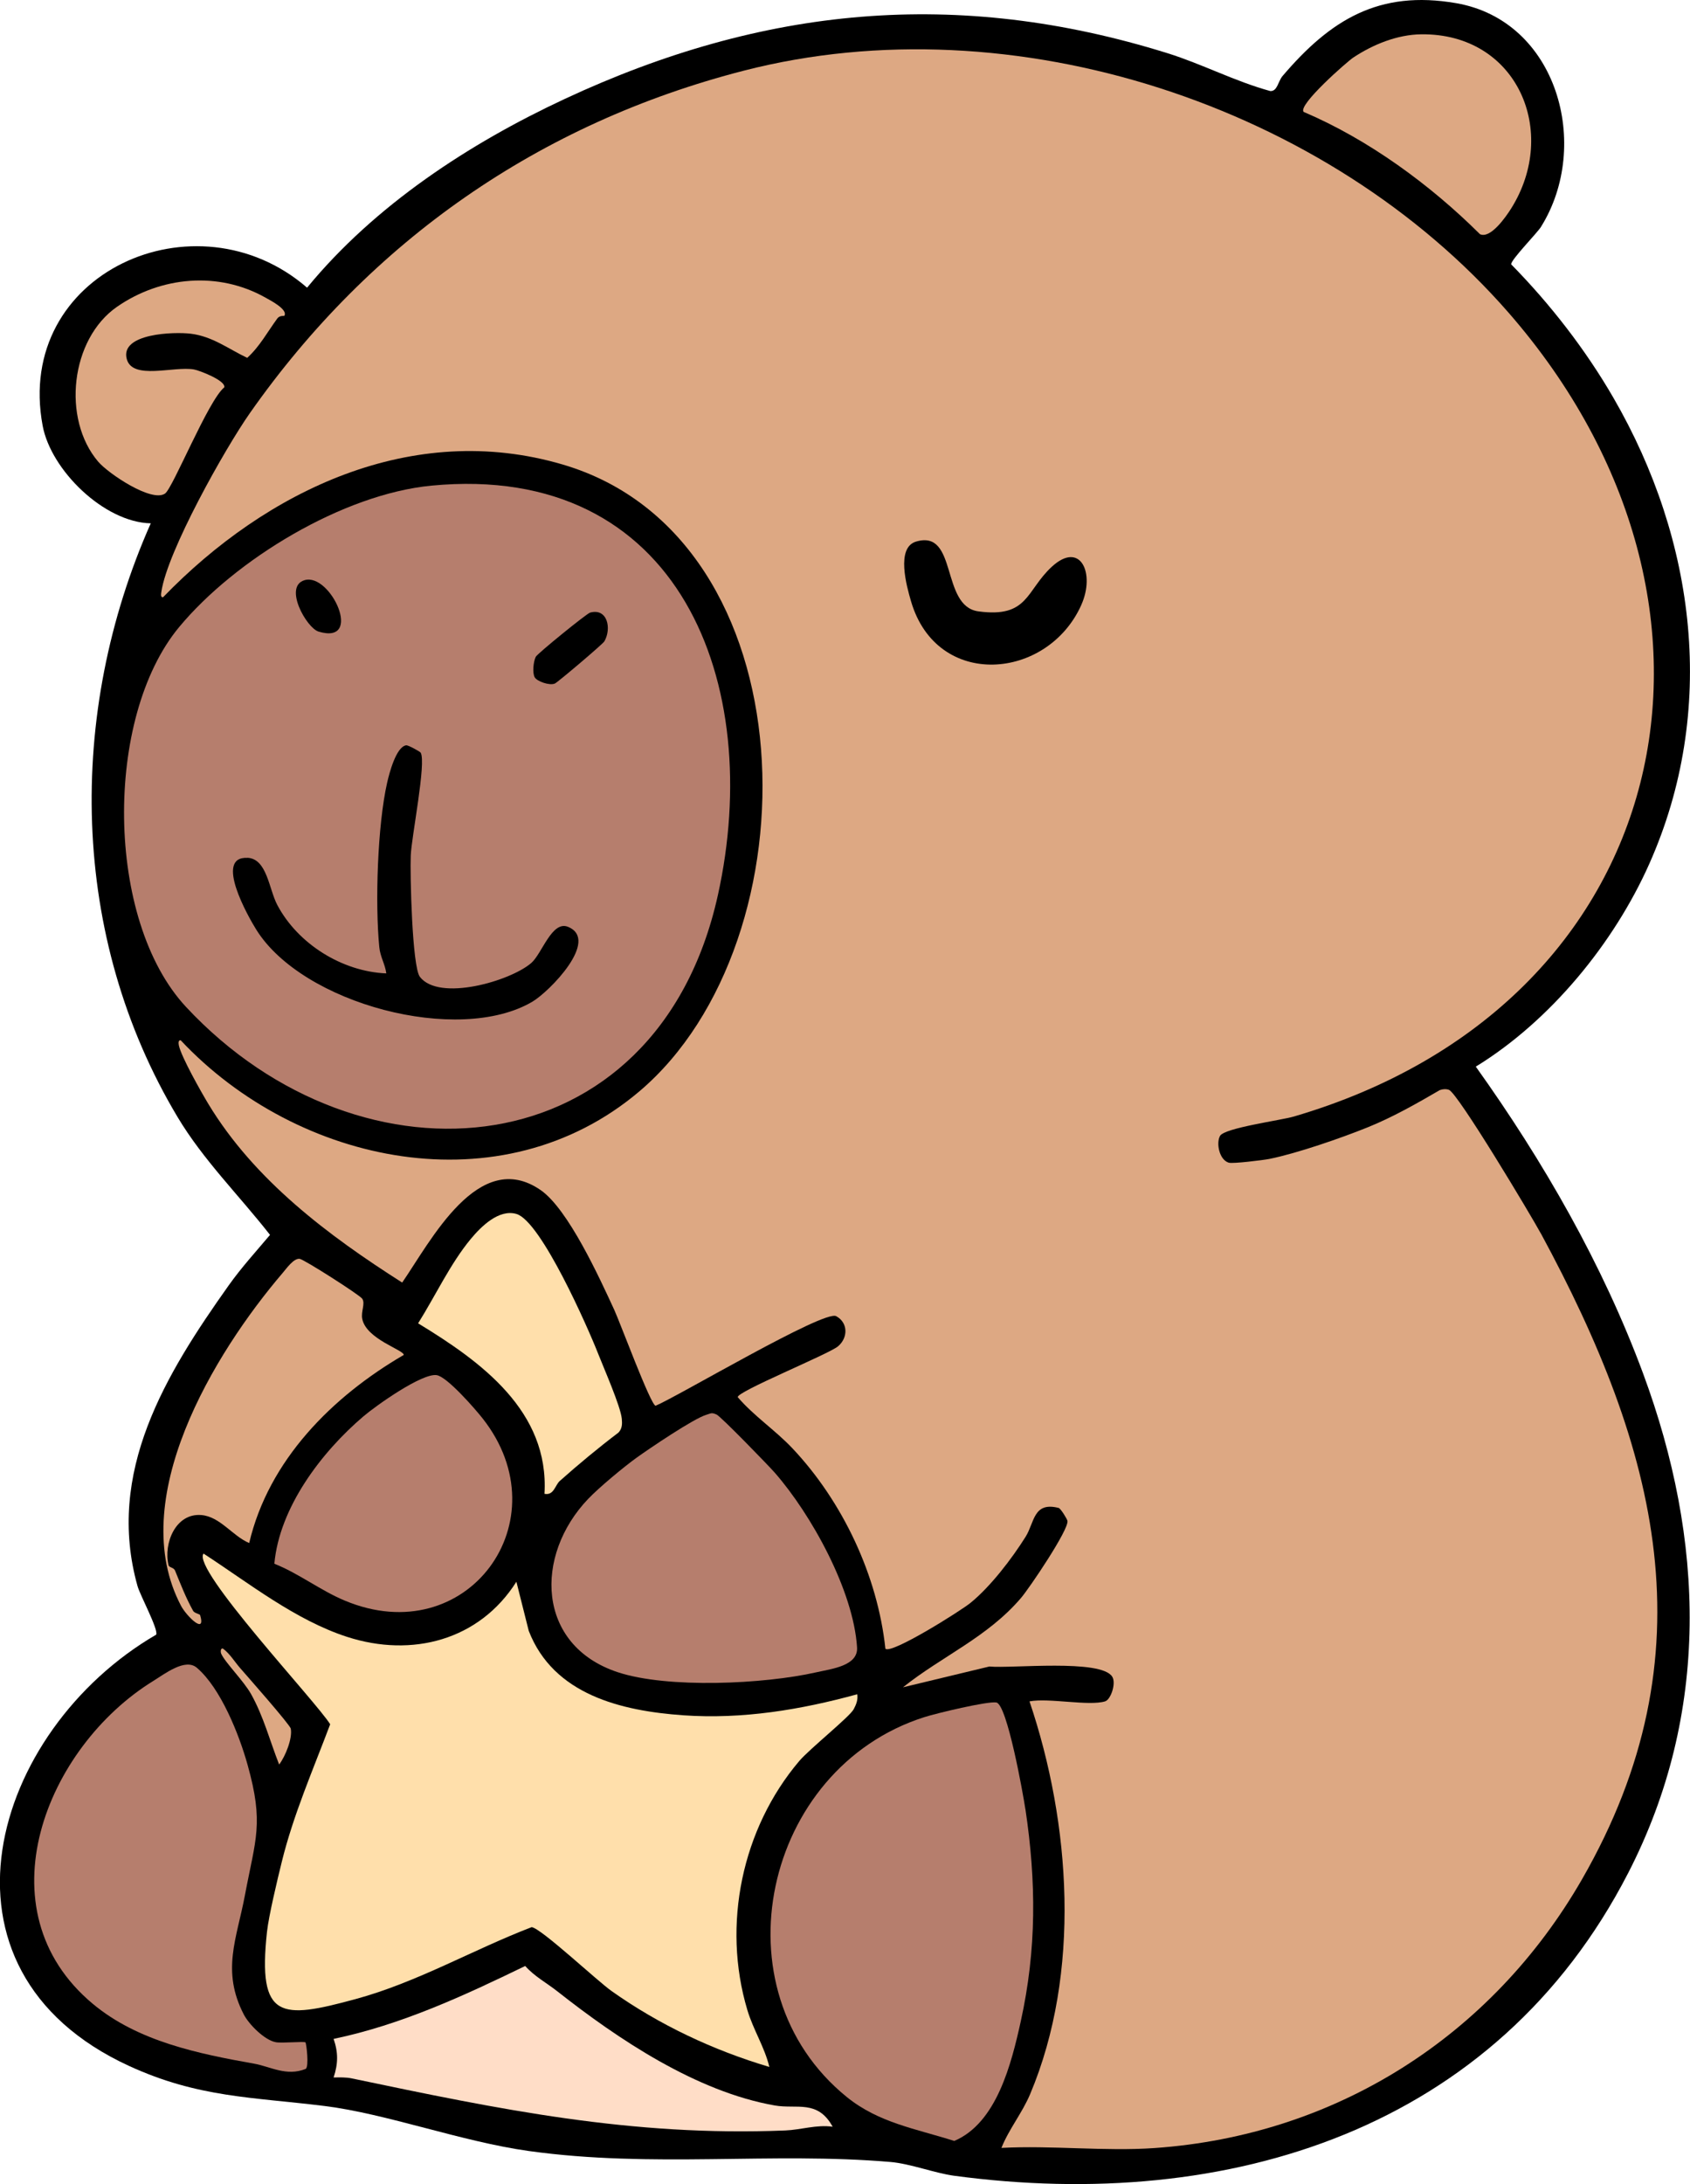 <?xml version="1.0" encoding="UTF-8"?>
<svg id="Layer_2" data-name="Layer 2" xmlns="http://www.w3.org/2000/svg" viewBox="0 0 335.16 432.9">
  <defs>
    <style>
      .cls-1 {
        fill: #ffddc7;
      }

      .cls-2 {
        fill: #dda883;
      }

      .cls-3 {
        fill: #b67e6d;
      }

      .cls-4 {
        fill: #ffdfab;
      }
    </style>
  </defs>
  <g id="Layer_1-2" data-name="Layer 1">
    <g>
      <path d="M305.65,44.91c-.8,1.29-6.09,6.66-5.95,7.49,7.73,7.86,14.75,16.9,20.28,26.46,16.39,28.3,20.64,61.99,7.1,92.38-7.03,15.77-19.67,31.15-34.4,40.18,13.37,18.7,25.19,39.23,33.2,60.88,12.18,32.92,13.36,67.22-2.99,98.97-26.21,50.88-79.27,67.29-133.66,59.99-3.8-.51-8.72-2.4-12.61-2.73-23.75-2.02-47.1,1.25-71.71-2.17-13.38-1.86-28.32-7.42-40.56-8.93-14.26-1.77-25.04-1.63-38.76-7.94-41.54-19.1-27.26-66.5,5.38-85.48.49-1-3.17-7.78-3.69-9.61-6.36-22.58,5.58-42.03,18.09-59.64,2.47-3.48,5.42-6.72,8.18-9.99-6.08-7.78-13.22-14.81-18.33-23.35-21.38-35.72-22.06-79.98-5.32-117.69-9.24-.19-19.8-10.53-21.44-19.34-5.68-30.36,30.48-46.4,52.44-27.37,13.42-16.31,32.07-28.54,51.12-37.42C151.33,1.28,189.79-2.46,231.49,10.53c6.93,2.16,13.42,5.6,20.44,7.52,1.43.05,1.5-1.9,2.44-3,9.48-11.12,19.09-17.08,34.42-14.42,20.09,3.48,26.85,28.2,16.85,44.28Z"/>
      <path class="cls-4" d="M118.64,268.36c-2.06-5.25-11.35-26.32-16.22-27.74-3.46-1.01-6.98,2.45-9.06,4.96-4.05,4.88-7.06,11.35-10.44,16.72,12.49,7.59,26.04,17.41,25.06,33.79,1.86.38,2.11-1.72,3.03-2.54,3.74-3.33,7.65-6.57,11.65-9.6.75-.8.75-1.75.65-2.77-.25-2.47-3.56-9.99-4.67-12.82Z"/>
      <path class="cls-3" d="M142.11,280.38c-1.04-.47-1.12-.21-2.01.04-2.47.71-11.27,6.66-13.82,8.49-2.56,1.84-7.47,5.92-9.62,8.17-10.75,11.23-10.28,29.02,5.82,34.36,9.96,3.3,29.14,2.36,39.36.04,3.13-.71,8.37-1.28,8.13-4.96-.72-11.21-9.01-26.26-16.32-34.62-1.31-1.49-10.69-11.14-11.53-11.52Z"/>
      <path class="cls-3" d="M54.41,309.95c4.86,1.93,9.13,5.29,13.95,7.3,24.3,10.18,43.28-15.87,27.37-36.08-1.51-1.92-7.04-8.27-9.12-8.6-2.89-.46-12.09,6.08-14.54,8.17-8.35,7.11-16.66,18.08-17.66,29.21Z"/>
      <path class="cls-2" d="M32.73,97.83c1.55-1.06,8.58-18.52,11.75-21.05.35-1.34-4.97-3.37-6.02-3.55-3.99-.7-12.18,2.17-13.32-2.06-1.38-5.1,9.39-5.44,12.73-5.02,4.3.54,7.42,3.01,11.16,4.78,2.48-2.25,4.03-5.17,5.98-7.82.47-.63,1.34-.45,1.38-.52.77-1.23-2.76-3.05-3.71-3.58-9.33-5.28-20.75-4.24-29.46,1.79-9.24,6.39-10.99,22.22-3.74,30.72,2.01,2.35,10.6,8.13,13.25,6.31Z"/>
      <path class="cls-2" d="M57.66,342.63c-.15-.78-8.84-10.63-10.02-11.98-1.13-1.29-2.01-2.82-3.43-3.89-.52-.11-.48.73-.34,1.03.8,1.77,4.48,5.41,5.93,8.01,2.48,4.44,3.72,9.27,5.56,13.95,1.24-1.63,2.68-5.19,2.3-7.13Z"/>
      <path class="cls-2" d="M71.81,257.39c-.54-.75-11.56-7.8-12.4-7.88-1.19-.1-2.57,1.89-3.3,2.74-13.73,16.05-31.3,45.07-20.19,66.07,1.03,1.95,4.97,5.88,3.77,1.82-.07-.23-1.12-.37-1.39-.85-1.44-2.58-2.47-5.26-3.59-7.99-.25-.62-1.18-.59-1.29-1.06-1.03-4.31,1.4-10.36,6.51-9.94,3.73.31,6.16,4.14,9.49,5.55,3.86-16.45,16.5-29.06,30.66-37.29-.01-1-7.44-3.12-8.24-7.14-.3-1.5.68-3.06-.03-4.04Z"/>
      <path class="cls-4" d="M169.3,338.8c.5-.96.88-1.86.71-2.98-11.22,3.08-22.77,4.99-34.49,4.17-12.36-.87-25.77-4.11-30.66-16.74l-2.45-9.73c-7.33,11.58-20.69,15.1-33.59,10.92-10.28-3.33-19.51-10.69-28.45-16.5-2.44,3,22.39,29.4,25.11,33.83-3.39,9.01-7.31,17.94-9.61,27.32-.86,3.49-2.57,10.63-2.92,13.81-1.9,17.51,2.79,17.35,17.53,13.35,12.24-3.32,23.2-9.75,34.96-14.27,1.86.21,13,10.66,15.84,12.66,9.48,6.72,20.16,11.74,31.3,15.05-.96-3.97-3.2-7.37-4.37-11.3-5.05-16.87-1.07-35.94,10.3-49.34,2.04-2.4,10.02-8.78,10.79-10.26Z"/>
      <path class="cls-2" d="M293.51,46.42c2.11.97,5.18-3.51,6.16-5.06,9.59-15.23,1.23-34.77-17.79-34.56-4.77.05-9.61,2.02-13.53,4.63-1.21.81-11.04,9.42-9.81,10.75,12.83,5.47,25.05,14.38,34.98,24.25Z"/>
      <path class="cls-1" d="M153.67,417.33c-15.6-2.73-31.15-13.18-43.18-22.66-2.11-1.66-4.5-2.92-6.33-4.99-12.21,5.92-24.63,11.67-38,14.45.94,2.73.9,4.93,0,7.65,1.22-.02,2.44-.07,3.65.19,29.31,6.14,55.37,11.55,85.94,10.31,3.13-.13,6.17-1.19,9.38-.74-2.97-5.42-7.1-3.45-11.46-4.21Z"/>
      <path class="cls-3" d="M203.35,358.59c-.43-2.9-3.62-20.79-5.76-21.14-1.74-.29-11.97,2.16-14.32,2.92-31.85,10.16-41.6,53.98-15.35,75.27,6.35,5.15,13.73,6.3,21.33,8.72,8.42-3.57,11.33-15.3,13.19-23.71,3.15-14.28,3.08-27.64.92-42.06Z"/>
      <path class="cls-2" d="M305.59,244.51c-1.91-3.52-16.51-27.93-18.25-28.5-.6-.2-1.21-.15-1.8.06-4.6,2.68-9.33,5.37-14.28,7.37-5.29,2.14-14.05,5.17-19.51,6.27-1.21.24-7.23.98-8.05.75-1.88-.53-2.56-3.87-1.74-5.32.9-1.58,12.02-3.07,14.63-3.83,75.57-22.13,93.46-101.01,42.6-159.32C263.31,20.88,200.92.29,147.54,14c-40.58,10.42-74.02,33.72-97.99,67.89-4.97,7.09-16.38,27.39-17.55,35.43-.06.41-.19,1.15.35,1.05,20.49-21.17,49.42-35.08,79.27-26.29,49.33,14.54,50.42,94.37,15.19,124.23-27.31,23.14-67.81,14.55-90.97-10.11-.53-.1-.44.67-.36,1.05.5,2.29,4.43,9.23,5.85,11.58,9.14,15.1,23.75,26.05,38.43,35.39,5.64-8.17,15.15-26.84,27.46-18.33,5.46,3.77,11.67,17.39,14.6,23.74,1.2,2.61,7.18,18.78,8.19,19.01,4.51-1.89,33.4-19.06,35.82-17.76,2.38,1.29,2.38,4.28.36,5.98-1.85,1.56-20.33,9.07-19.87,10.09,3.24,3.76,7.41,6.51,10.81,10.1,9.97,10.55,16.91,25.23,18.46,39.74,1.12,1.18,14.91-7.48,16.89-9.09,3.97-3.23,8.19-8.75,10.92-13.1,1.77-2.82,1.51-7,6.55-5.71.4.1,1.69,2.2,1.75,2.58.26,1.77-7.53,13.29-9.22,15.27-6.67,7.81-15.66,11.52-23.4,17.7l17.13-4.12c4.37.43,22.15-1.54,24.37,2.02.81,1.3-.28,4.54-1.42,4.89-3.23.98-11.16-.73-14.99,0,8.2,24.22,10.24,53.84.13,77.84-1.6,3.79-4.19,6.9-5.7,10.67,9.91-.53,20.51.71,30.34.03,36.06-2.51,66.94-22.25,84.78-53.23,25.84-44.87,14.97-85.38-8.12-128.03ZM214.44,119.92c-6.69,14.92-28.62,16.81-33.76-.72-.89-3.02-3.02-10.66.99-11.85,8.33-2.48,4.82,12.81,12.36,13.83,9.95,1.35,9.42-4.12,14.57-8.85,5.7-5.24,8.64,1.34,5.84,7.58Z"/>
      <path class="cls-3" d="M54.7,404.79c-2.22-.4-5.32-3.51-6.35-5.5-4.48-8.65-1.4-15.02.21-23.57,2.14-11.36,3.81-14.25.53-25.95-1.66-5.94-5.31-15.17-10.06-19.21-2.29-1.95-6.33,1.2-8.63,2.62-21.29,13.12-34.29,45.4-12,64,8.97,7.49,21.06,9.91,32.04,11.87,3.16.56,6.38,2.57,10.18,1.03.71-.44.14-5.05-.04-5.25-.23-.25-4.64.19-5.88-.04Z"/>
      <path class="cls-3" d="M142.36,177.48c9.28-41.85-7.47-85.96-56.82-81.22-17.53,1.69-38.87,14.61-50.02,28.04-14.9,17.94-14.65,58.08,1.36,75.27,34.87,37.44,93.41,32.32,105.48-22.1ZM106.24,130.2c.3-.63,10.11-8.59,10.78-8.77,3.45-.96,4.31,3.14,2.84,5.69-.32.56-9.22,8.09-9.81,8.36-1.04.47-3.54-.42-4-1.22-.5-.87-.27-3.11.19-4.04ZM60.39,115c5.16-1.55,11.83,12.9,2.79,10.19-2.39-.72-7.01-8.93-2.79-10.19ZM49.08,170.02c3.89.21,4.23,6.16,5.91,9.35,4.08,7.72,12.86,13.21,21.62,13.57-.24-1.87-1.2-3.24-1.39-5.22-.85-8.64-.36-24.16,1.56-32.59.42-1.84,1.77-7.1,3.77-7.4.4-.06,2.75,1.24,2.88,1.46,1.14,1.94-1.81,16.62-1.97,20.38-.16,3.65.27,22.04,1.81,24.05,3.81,4.96,17.92.86,22.09-2.74,2.13-1.84,4.1-8.48,7.29-7.17,6.35,2.61-3.66,12.83-7.09,14.85-14.65,8.61-45.55.45-54.74-14.3-1.58-2.53-8.43-14.58-1.74-14.22Z"/>
    </g>
  </g>
</svg>